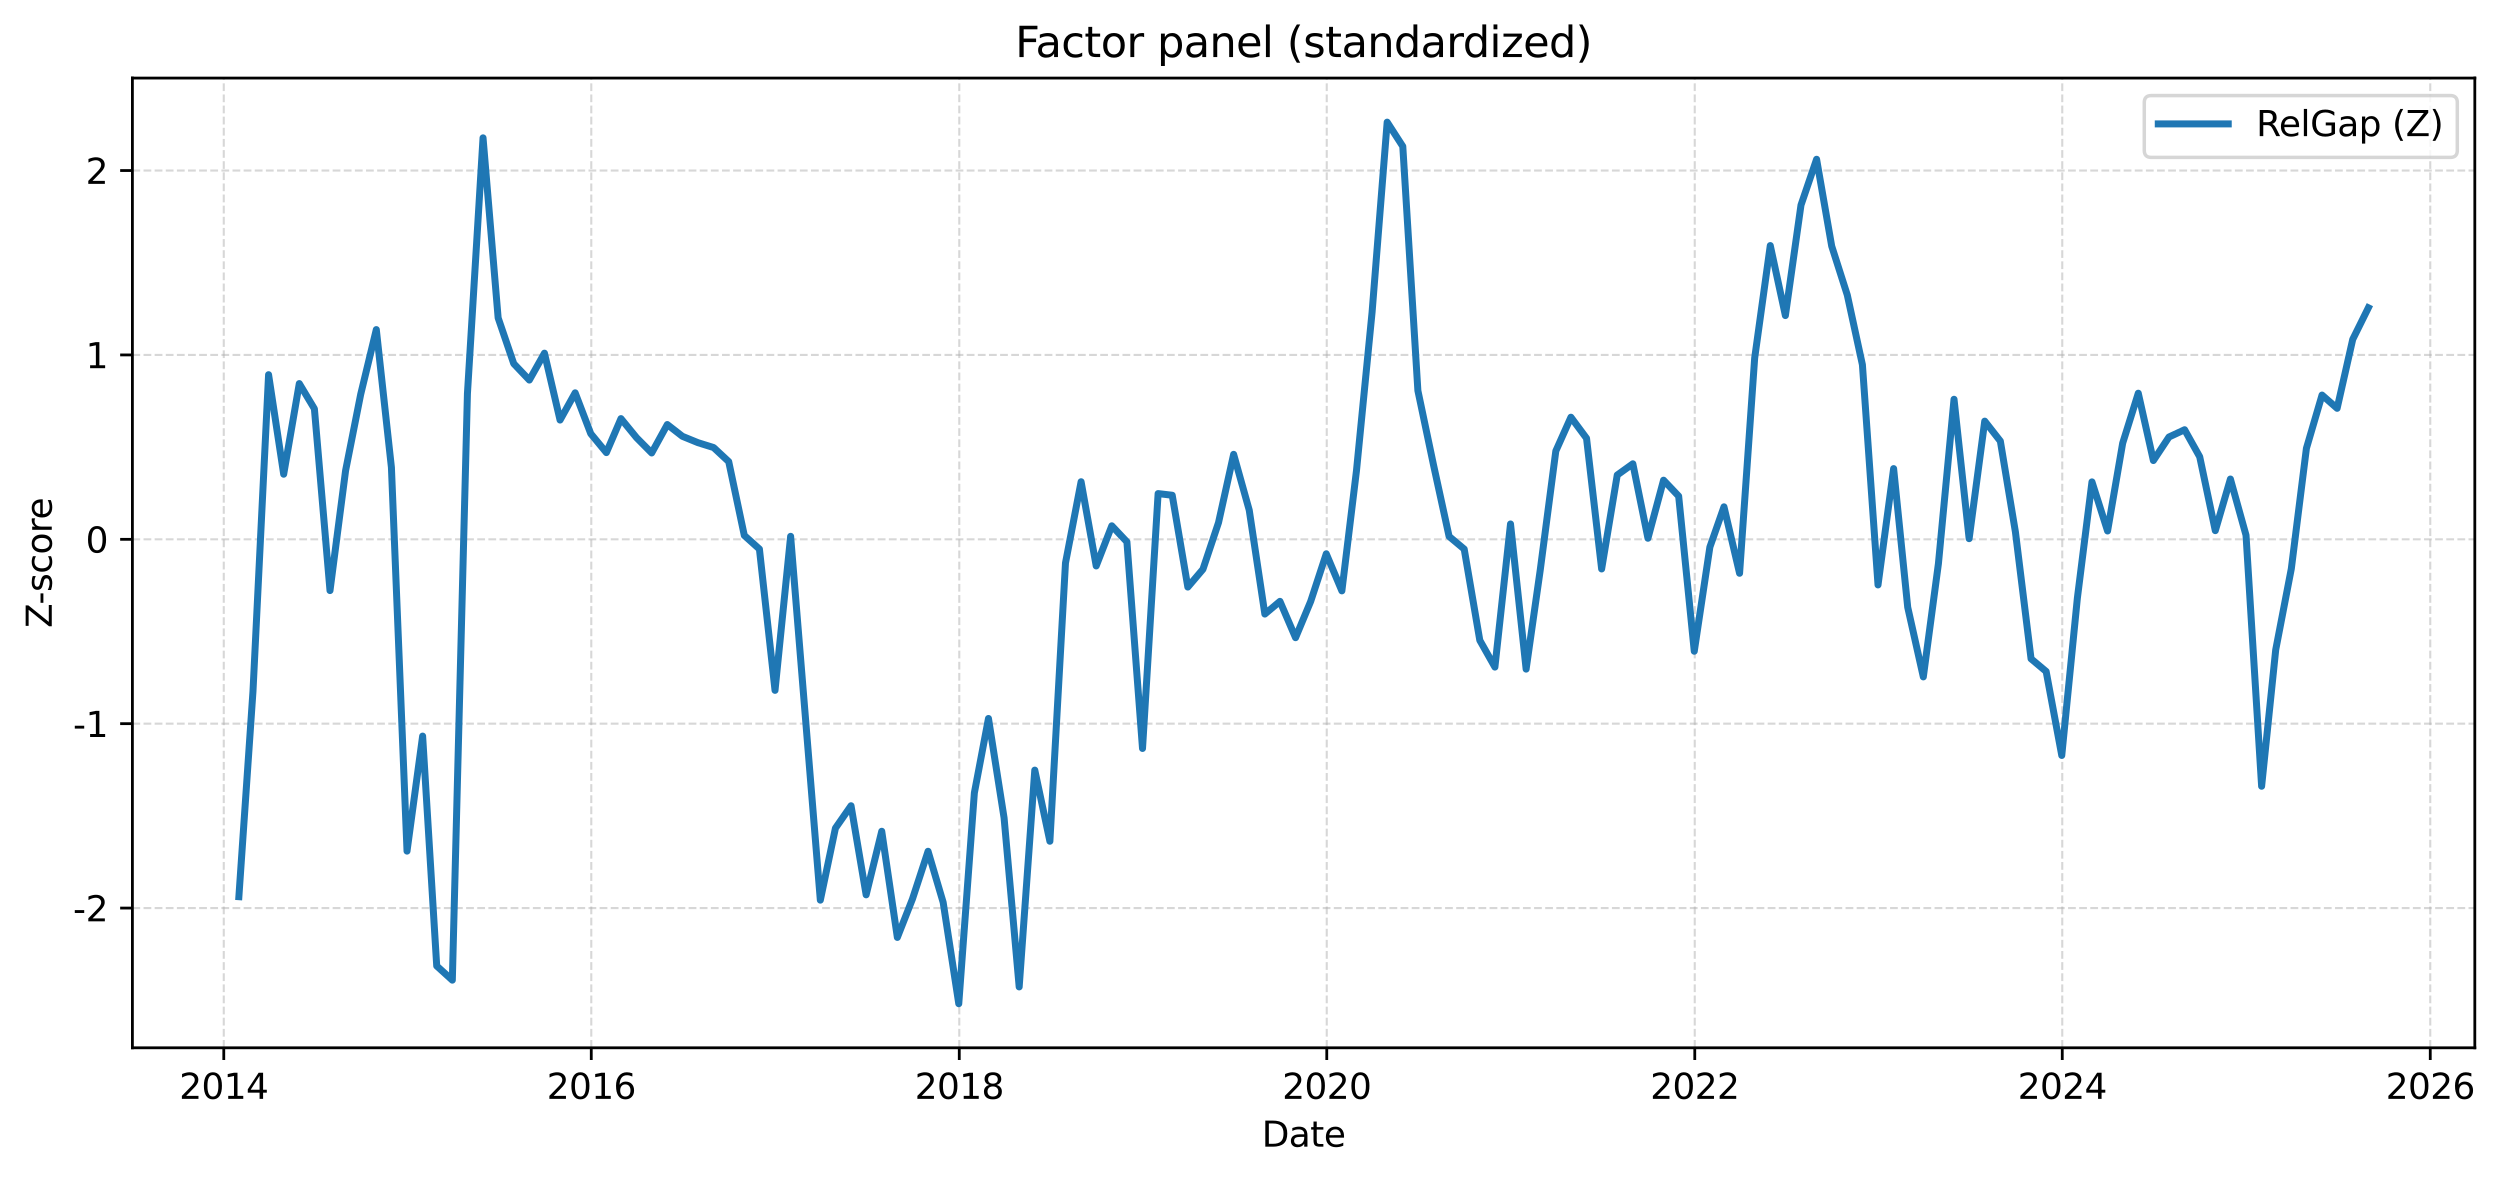 <?xml version="1.0" encoding="utf-8" standalone="no"?>
<!DOCTYPE svg PUBLIC "-//W3C//DTD SVG 1.1//EN"
  "http://www.w3.org/Graphics/SVG/1.1/DTD/svg11.dtd">
<svg xmlns:xlink="http://www.w3.org/1999/xlink" width="714.648pt" height="337.074pt" viewBox="0 0 714.648 337.074" xmlns="http://www.w3.org/2000/svg" version="1.1">
 <defs>
  <style type="text/css">*{stroke-linejoin: round; stroke-linecap: butt}</style>
 </defs>
 <g id="figure_1">
  <g id="patch_1">
   <path d="M 0 337.074 
L 714.648 337.074 
L 714.648 0 
L 0 0 
z
" style="fill: #ffffff"/>
  </g>
  <g id="axes_1">
   <g id="patch_2">
    <path d="M 37.848 299.518 
L 707.448 299.518 
L 707.448 22.318 
L 37.848 22.318 
z
" style="fill: #ffffff"/>
   </g>
   <g id="matplotlib.axis_1">
    <g id="xtick_1">
     <g id="line2d_1">
      <path d="M 63.968 299.518 
L 63.968 22.318 
" clip-path="url(#p665a086ced)" style="fill: none; stroke-dasharray: 2.22,0.96; stroke-dashoffset: 0; stroke: #b0b0b0; stroke-opacity: 0.5; stroke-width: 0.6"/>
     </g>
     <g id="line2d_2">
      <defs>
       <path id="ma257584b55" d="M 0 0 
L 0 3.5 
" style="stroke: #000000; stroke-width: 0.8"/>
      </defs>
      <g>
       <use xlink:href="#ma257584b55" x="63.968" y="299.518" style="stroke: #000000; stroke-width: 0.8"/>
      </g>
     </g>
     <g id="text_1">
      <!-- 2014 -->
      <g transform="translate(51.243 314.117) scale(0.1 -0.1)">
       <defs>
        <path id="DejaVuSans-32" d="M 1228 531 
L 3431 531 
L 3431 0 
L 469 0 
L 469 531 
Q 828 903 1448 1529 
Q 2069 2156 2228 2338 
Q 2531 2678 2651 2914 
Q 2772 3150 2772 3378 
Q 2772 3750 2511 3984 
Q 2250 4219 1831 4219 
Q 1534 4219 1204 4116 
Q 875 4013 500 3803 
L 500 4441 
Q 881 4594 1212 4672 
Q 1544 4750 1819 4750 
Q 2544 4750 2975 4387 
Q 3406 4025 3406 3419 
Q 3406 3131 3298 2873 
Q 3191 2616 2906 2266 
Q 2828 2175 2409 1742 
Q 1991 1309 1228 531 
z
" transform="scale(0.016)"/>
        <path id="DejaVuSans-30" d="M 2034 4250 
Q 1547 4250 1301 3770 
Q 1056 3291 1056 2328 
Q 1056 1369 1301 889 
Q 1547 409 2034 409 
Q 2525 409 2770 889 
Q 3016 1369 3016 2328 
Q 3016 3291 2770 3770 
Q 2525 4250 2034 4250 
z
M 2034 4750 
Q 2819 4750 3233 4129 
Q 3647 3509 3647 2328 
Q 3647 1150 3233 529 
Q 2819 -91 2034 -91 
Q 1250 -91 836 529 
Q 422 1150 422 2328 
Q 422 3509 836 4129 
Q 1250 4750 2034 4750 
z
" transform="scale(0.016)"/>
        <path id="DejaVuSans-31" d="M 794 531 
L 1825 531 
L 1825 4091 
L 703 3866 
L 703 4441 
L 1819 4666 
L 2450 4666 
L 2450 531 
L 3481 531 
L 3481 0 
L 794 0 
L 794 531 
z
" transform="scale(0.016)"/>
        <path id="DejaVuSans-34" d="M 2419 4116 
L 825 1625 
L 2419 1625 
L 2419 4116 
z
M 2253 4666 
L 3047 4666 
L 3047 1625 
L 3713 1625 
L 3713 1100 
L 3047 1100 
L 3047 0 
L 2419 0 
L 2419 1100 
L 313 1100 
L 313 1709 
L 2253 4666 
z
" transform="scale(0.016)"/>
       </defs>
       <use xlink:href="#DejaVuSans-32"/>
       <use xlink:href="#DejaVuSans-30" transform="translate(63.623 0)"/>
       <use xlink:href="#DejaVuSans-31" transform="translate(127.246 0)"/>
       <use xlink:href="#DejaVuSans-34" transform="translate(190.869 0)"/>
      </g>
     </g>
    </g>
    <g id="xtick_2">
     <g id="line2d_3">
      <path d="M 169.02 299.518 
L 169.02 22.318 
" clip-path="url(#p665a086ced)" style="fill: none; stroke-dasharray: 2.22,0.96; stroke-dashoffset: 0; stroke: #b0b0b0; stroke-opacity: 0.5; stroke-width: 0.6"/>
     </g>
     <g id="line2d_4">
      <g>
       <use xlink:href="#ma257584b55" x="169.02" y="299.518" style="stroke: #000000; stroke-width: 0.8"/>
      </g>
     </g>
     <g id="text_2">
      <!-- 2016 -->
      <g transform="translate(156.295 314.117) scale(0.1 -0.1)">
       <defs>
        <path id="DejaVuSans-36" d="M 2113 2584 
Q 1688 2584 1439 2293 
Q 1191 2003 1191 1497 
Q 1191 994 1439 701 
Q 1688 409 2113 409 
Q 2538 409 2786 701 
Q 3034 994 3034 1497 
Q 3034 2003 2786 2293 
Q 2538 2584 2113 2584 
z
M 3366 4563 
L 3366 3988 
Q 3128 4100 2886 4159 
Q 2644 4219 2406 4219 
Q 1781 4219 1451 3797 
Q 1122 3375 1075 2522 
Q 1259 2794 1537 2939 
Q 1816 3084 2150 3084 
Q 2853 3084 3261 2657 
Q 3669 2231 3669 1497 
Q 3669 778 3244 343 
Q 2819 -91 2113 -91 
Q 1303 -91 875 529 
Q 447 1150 447 2328 
Q 447 3434 972 4092 
Q 1497 4750 2381 4750 
Q 2619 4750 2861 4703 
Q 3103 4656 3366 4563 
z
" transform="scale(0.016)"/>
       </defs>
       <use xlink:href="#DejaVuSans-32"/>
       <use xlink:href="#DejaVuSans-30" transform="translate(63.623 0)"/>
       <use xlink:href="#DejaVuSans-31" transform="translate(127.246 0)"/>
       <use xlink:href="#DejaVuSans-36" transform="translate(190.869 0)"/>
      </g>
     </g>
    </g>
    <g id="xtick_3">
     <g id="line2d_5">
      <path d="M 274.216 299.518 
L 274.216 22.318 
" clip-path="url(#p665a086ced)" style="fill: none; stroke-dasharray: 2.22,0.96; stroke-dashoffset: 0; stroke: #b0b0b0; stroke-opacity: 0.5; stroke-width: 0.6"/>
     </g>
     <g id="line2d_6">
      <g>
       <use xlink:href="#ma257584b55" x="274.216" y="299.518" style="stroke: #000000; stroke-width: 0.8"/>
      </g>
     </g>
     <g id="text_3">
      <!-- 2018 -->
      <g transform="translate(261.491 314.117) scale(0.1 -0.1)">
       <defs>
        <path id="DejaVuSans-38" d="M 2034 2216 
Q 1584 2216 1326 1975 
Q 1069 1734 1069 1313 
Q 1069 891 1326 650 
Q 1584 409 2034 409 
Q 2484 409 2743 651 
Q 3003 894 3003 1313 
Q 3003 1734 2745 1975 
Q 2488 2216 2034 2216 
z
M 1403 2484 
Q 997 2584 770 2862 
Q 544 3141 544 3541 
Q 544 4100 942 4425 
Q 1341 4750 2034 4750 
Q 2731 4750 3128 4425 
Q 3525 4100 3525 3541 
Q 3525 3141 3298 2862 
Q 3072 2584 2669 2484 
Q 3125 2378 3379 2068 
Q 3634 1759 3634 1313 
Q 3634 634 3220 271 
Q 2806 -91 2034 -91 
Q 1263 -91 848 271 
Q 434 634 434 1313 
Q 434 1759 690 2068 
Q 947 2378 1403 2484 
z
M 1172 3481 
Q 1172 3119 1398 2916 
Q 1625 2713 2034 2713 
Q 2441 2713 2670 2916 
Q 2900 3119 2900 3481 
Q 2900 3844 2670 4047 
Q 2441 4250 2034 4250 
Q 1625 4250 1398 4047 
Q 1172 3844 1172 3481 
z
" transform="scale(0.016)"/>
       </defs>
       <use xlink:href="#DejaVuSans-32"/>
       <use xlink:href="#DejaVuSans-30" transform="translate(63.623 0)"/>
       <use xlink:href="#DejaVuSans-31" transform="translate(127.246 0)"/>
       <use xlink:href="#DejaVuSans-38" transform="translate(190.869 0)"/>
      </g>
     </g>
    </g>
    <g id="xtick_4">
     <g id="line2d_7">
      <path d="M 379.268 299.518 
L 379.268 22.318 
" clip-path="url(#p665a086ced)" style="fill: none; stroke-dasharray: 2.22,0.96; stroke-dashoffset: 0; stroke: #b0b0b0; stroke-opacity: 0.5; stroke-width: 0.6"/>
     </g>
     <g id="line2d_8">
      <g>
       <use xlink:href="#ma257584b55" x="379.268" y="299.518" style="stroke: #000000; stroke-width: 0.8"/>
      </g>
     </g>
     <g id="text_4">
      <!-- 2020 -->
      <g transform="translate(366.543 314.117) scale(0.1 -0.1)">
       <use xlink:href="#DejaVuSans-32"/>
       <use xlink:href="#DejaVuSans-30" transform="translate(63.623 0)"/>
       <use xlink:href="#DejaVuSans-32" transform="translate(127.246 0)"/>
       <use xlink:href="#DejaVuSans-30" transform="translate(190.869 0)"/>
      </g>
     </g>
    </g>
    <g id="xtick_5">
     <g id="line2d_9">
      <path d="M 484.464 299.518 
L 484.464 22.318 
" clip-path="url(#p665a086ced)" style="fill: none; stroke-dasharray: 2.22,0.96; stroke-dashoffset: 0; stroke: #b0b0b0; stroke-opacity: 0.5; stroke-width: 0.6"/>
     </g>
     <g id="line2d_10">
      <g>
       <use xlink:href="#ma257584b55" x="484.464" y="299.518" style="stroke: #000000; stroke-width: 0.8"/>
      </g>
     </g>
     <g id="text_5">
      <!-- 2022 -->
      <g transform="translate(471.739 314.117) scale(0.1 -0.1)">
       <use xlink:href="#DejaVuSans-32"/>
       <use xlink:href="#DejaVuSans-30" transform="translate(63.623 0)"/>
       <use xlink:href="#DejaVuSans-32" transform="translate(127.246 0)"/>
       <use xlink:href="#DejaVuSans-32" transform="translate(190.869 0)"/>
      </g>
     </g>
    </g>
    <g id="xtick_6">
     <g id="line2d_11">
      <path d="M 589.517 299.518 
L 589.517 22.318 
" clip-path="url(#p665a086ced)" style="fill: none; stroke-dasharray: 2.22,0.96; stroke-dashoffset: 0; stroke: #b0b0b0; stroke-opacity: 0.5; stroke-width: 0.6"/>
     </g>
     <g id="line2d_12">
      <g>
       <use xlink:href="#ma257584b55" x="589.517" y="299.518" style="stroke: #000000; stroke-width: 0.8"/>
      </g>
     </g>
     <g id="text_6">
      <!-- 2024 -->
      <g transform="translate(576.792 314.117) scale(0.1 -0.1)">
       <use xlink:href="#DejaVuSans-32"/>
       <use xlink:href="#DejaVuSans-30" transform="translate(63.623 0)"/>
       <use xlink:href="#DejaVuSans-32" transform="translate(127.246 0)"/>
       <use xlink:href="#DejaVuSans-34" transform="translate(190.869 0)"/>
      </g>
     </g>
    </g>
    <g id="xtick_7">
     <g id="line2d_13">
      <path d="M 694.713 299.518 
L 694.713 22.318 
" clip-path="url(#p665a086ced)" style="fill: none; stroke-dasharray: 2.22,0.96; stroke-dashoffset: 0; stroke: #b0b0b0; stroke-opacity: 0.5; stroke-width: 0.6"/>
     </g>
     <g id="line2d_14">
      <g>
       <use xlink:href="#ma257584b55" x="694.713" y="299.518" style="stroke: #000000; stroke-width: 0.8"/>
      </g>
     </g>
     <g id="text_7">
      <!-- 2026 -->
      <g transform="translate(681.988 314.117) scale(0.1 -0.1)">
       <use xlink:href="#DejaVuSans-32"/>
       <use xlink:href="#DejaVuSans-30" transform="translate(63.623 0)"/>
       <use xlink:href="#DejaVuSans-32" transform="translate(127.246 0)"/>
       <use xlink:href="#DejaVuSans-36" transform="translate(190.869 0)"/>
      </g>
     </g>
    </g>
    <g id="text_8">
     <!-- Date -->
     <g transform="translate(360.698 327.795) scale(0.1 -0.1)">
      <defs>
       <path id="DejaVuSans-44" d="M 1259 4147 
L 1259 519 
L 2022 519 
Q 2988 519 3436 956 
Q 3884 1394 3884 2338 
Q 3884 3275 3436 3711 
Q 2988 4147 2022 4147 
L 1259 4147 
z
M 628 4666 
L 1925 4666 
Q 3281 4666 3915 4102 
Q 4550 3538 4550 2338 
Q 4550 1131 3912 565 
Q 3275 0 1925 0 
L 628 0 
L 628 4666 
z
" transform="scale(0.016)"/>
       <path id="DejaVuSans-61" d="M 2194 1759 
Q 1497 1759 1228 1600 
Q 959 1441 959 1056 
Q 959 750 1161 570 
Q 1363 391 1709 391 
Q 2188 391 2477 730 
Q 2766 1069 2766 1631 
L 2766 1759 
L 2194 1759 
z
M 3341 1997 
L 3341 0 
L 2766 0 
L 2766 531 
Q 2569 213 2275 61 
Q 1981 -91 1556 -91 
Q 1019 -91 701 211 
Q 384 513 384 1019 
Q 384 1609 779 1909 
Q 1175 2209 1959 2209 
L 2766 2209 
L 2766 2266 
Q 2766 2663 2505 2880 
Q 2244 3097 1772 3097 
Q 1472 3097 1187 3025 
Q 903 2953 641 2809 
L 641 3341 
Q 956 3463 1253 3523 
Q 1550 3584 1831 3584 
Q 2591 3584 2966 3190 
Q 3341 2797 3341 1997 
z
" transform="scale(0.016)"/>
       <path id="DejaVuSans-74" d="M 1172 4494 
L 1172 3500 
L 2356 3500 
L 2356 3053 
L 1172 3053 
L 1172 1153 
Q 1172 725 1289 603 
Q 1406 481 1766 481 
L 2356 481 
L 2356 0 
L 1766 0 
Q 1100 0 847 248 
Q 594 497 594 1153 
L 594 3053 
L 172 3053 
L 172 3500 
L 594 3500 
L 594 4494 
L 1172 4494 
z
" transform="scale(0.016)"/>
       <path id="DejaVuSans-65" d="M 3597 1894 
L 3597 1613 
L 953 1613 
Q 991 1019 1311 708 
Q 1631 397 2203 397 
Q 2534 397 2845 478 
Q 3156 559 3463 722 
L 3463 178 
Q 3153 47 2828 -22 
Q 2503 -91 2169 -91 
Q 1331 -91 842 396 
Q 353 884 353 1716 
Q 353 2575 817 3079 
Q 1281 3584 2069 3584 
Q 2775 3584 3186 3129 
Q 3597 2675 3597 1894 
z
M 3022 2063 
Q 3016 2534 2758 2815 
Q 2500 3097 2075 3097 
Q 1594 3097 1305 2825 
Q 1016 2553 972 2059 
L 3022 2063 
z
" transform="scale(0.016)"/>
      </defs>
      <use xlink:href="#DejaVuSans-44"/>
      <use xlink:href="#DejaVuSans-61" transform="translate(77.002 0)"/>
      <use xlink:href="#DejaVuSans-74" transform="translate(138.281 0)"/>
      <use xlink:href="#DejaVuSans-65" transform="translate(177.49 0)"/>
     </g>
    </g>
   </g>
   <g id="matplotlib.axis_2">
    <g id="ytick_1">
     <g id="line2d_15">
      <path d="M 37.848 259.579 
L 707.448 259.579 
" clip-path="url(#p665a086ced)" style="fill: none; stroke-dasharray: 2.22,0.96; stroke-dashoffset: 0; stroke: #b0b0b0; stroke-opacity: 0.5; stroke-width: 0.6"/>
     </g>
     <g id="line2d_16">
      <defs>
       <path id="m552fab4388" d="M 0 0 
L -3.5 0 
" style="stroke: #000000; stroke-width: 0.8"/>
      </defs>
      <g>
       <use xlink:href="#m552fab4388" x="37.848" y="259.579" style="stroke: #000000; stroke-width: 0.8"/>
      </g>
     </g>
     <g id="text_9">
      <!-- -2 -->
      <g transform="translate(20.878 263.378) scale(0.1 -0.1)">
       <defs>
        <path id="DejaVuSans-2d" d="M 313 2009 
L 1997 2009 
L 1997 1497 
L 313 1497 
L 313 2009 
z
" transform="scale(0.016)"/>
       </defs>
       <use xlink:href="#DejaVuSans-2d"/>
       <use xlink:href="#DejaVuSans-32" transform="translate(36.084 0)"/>
      </g>
     </g>
    </g>
    <g id="ytick_2">
     <g id="line2d_17">
      <path d="M 37.848 206.872 
L 707.448 206.872 
" clip-path="url(#p665a086ced)" style="fill: none; stroke-dasharray: 2.22,0.96; stroke-dashoffset: 0; stroke: #b0b0b0; stroke-opacity: 0.5; stroke-width: 0.6"/>
     </g>
     <g id="line2d_18">
      <g>
       <use xlink:href="#m552fab4388" x="37.848" y="206.872" style="stroke: #000000; stroke-width: 0.8"/>
      </g>
     </g>
     <g id="text_10">
      <!-- -1 -->
      <g transform="translate(20.878 210.672) scale(0.1 -0.1)">
       <use xlink:href="#DejaVuSans-2d"/>
       <use xlink:href="#DejaVuSans-31" transform="translate(36.084 0)"/>
      </g>
     </g>
    </g>
    <g id="ytick_3">
     <g id="line2d_19">
      <path d="M 37.848 154.166 
L 707.448 154.166 
" clip-path="url(#p665a086ced)" style="fill: none; stroke-dasharray: 2.22,0.96; stroke-dashoffset: 0; stroke: #b0b0b0; stroke-opacity: 0.5; stroke-width: 0.6"/>
     </g>
     <g id="line2d_20">
      <g>
       <use xlink:href="#m552fab4388" x="37.848" y="154.166" style="stroke: #000000; stroke-width: 0.8"/>
      </g>
     </g>
     <g id="text_11">
      <!-- 0 -->
      <g transform="translate(24.486 157.965) scale(0.1 -0.1)">
       <use xlink:href="#DejaVuSans-30"/>
      </g>
     </g>
    </g>
    <g id="ytick_4">
     <g id="line2d_21">
      <path d="M 37.848 101.459 
L 707.448 101.459 
" clip-path="url(#p665a086ced)" style="fill: none; stroke-dasharray: 2.22,0.96; stroke-dashoffset: 0; stroke: #b0b0b0; stroke-opacity: 0.5; stroke-width: 0.6"/>
     </g>
     <g id="line2d_22">
      <g>
       <use xlink:href="#m552fab4388" x="37.848" y="101.459" style="stroke: #000000; stroke-width: 0.8"/>
      </g>
     </g>
     <g id="text_12">
      <!-- 1 -->
      <g transform="translate(24.486 105.258) scale(0.1 -0.1)">
       <use xlink:href="#DejaVuSans-31"/>
      </g>
     </g>
    </g>
    <g id="ytick_5">
     <g id="line2d_23">
      <path d="M 37.848 48.752 
L 707.448 48.752 
" clip-path="url(#p665a086ced)" style="fill: none; stroke-dasharray: 2.22,0.96; stroke-dashoffset: 0; stroke: #b0b0b0; stroke-opacity: 0.5; stroke-width: 0.6"/>
     </g>
     <g id="line2d_24">
      <g>
       <use xlink:href="#m552fab4388" x="37.848" y="48.752" style="stroke: #000000; stroke-width: 0.8"/>
      </g>
     </g>
     <g id="text_13">
      <!-- 2 -->
      <g transform="translate(24.486 52.552) scale(0.1 -0.1)">
       <use xlink:href="#DejaVuSans-32"/>
      </g>
     </g>
    </g>
    <g id="text_14">
     <!-- Z-score -->
     <g transform="translate(14.798 179.492) rotate(-90) scale(0.1 -0.1)">
      <defs>
       <path id="DejaVuSans-5a" d="M 359 4666 
L 4025 4666 
L 4025 4184 
L 1075 531 
L 4097 531 
L 4097 0 
L 288 0 
L 288 481 
L 3238 4134 
L 359 4134 
L 359 4666 
z
" transform="scale(0.016)"/>
       <path id="DejaVuSans-73" d="M 2834 3397 
L 2834 2853 
Q 2591 2978 2328 3040 
Q 2066 3103 1784 3103 
Q 1356 3103 1142 2972 
Q 928 2841 928 2578 
Q 928 2378 1081 2264 
Q 1234 2150 1697 2047 
L 1894 2003 
Q 2506 1872 2764 1633 
Q 3022 1394 3022 966 
Q 3022 478 2636 193 
Q 2250 -91 1575 -91 
Q 1294 -91 989 -36 
Q 684 19 347 128 
L 347 722 
Q 666 556 975 473 
Q 1284 391 1588 391 
Q 1994 391 2212 530 
Q 2431 669 2431 922 
Q 2431 1156 2273 1281 
Q 2116 1406 1581 1522 
L 1381 1569 
Q 847 1681 609 1914 
Q 372 2147 372 2553 
Q 372 3047 722 3315 
Q 1072 3584 1716 3584 
Q 2034 3584 2315 3537 
Q 2597 3491 2834 3397 
z
" transform="scale(0.016)"/>
       <path id="DejaVuSans-63" d="M 3122 3366 
L 3122 2828 
Q 2878 2963 2633 3030 
Q 2388 3097 2138 3097 
Q 1578 3097 1268 2742 
Q 959 2388 959 1747 
Q 959 1106 1268 751 
Q 1578 397 2138 397 
Q 2388 397 2633 464 
Q 2878 531 3122 666 
L 3122 134 
Q 2881 22 2623 -34 
Q 2366 -91 2075 -91 
Q 1284 -91 818 406 
Q 353 903 353 1747 
Q 353 2603 823 3093 
Q 1294 3584 2113 3584 
Q 2378 3584 2631 3529 
Q 2884 3475 3122 3366 
z
" transform="scale(0.016)"/>
       <path id="DejaVuSans-6f" d="M 1959 3097 
Q 1497 3097 1228 2736 
Q 959 2375 959 1747 
Q 959 1119 1226 758 
Q 1494 397 1959 397 
Q 2419 397 2687 759 
Q 2956 1122 2956 1747 
Q 2956 2369 2687 2733 
Q 2419 3097 1959 3097 
z
M 1959 3584 
Q 2709 3584 3137 3096 
Q 3566 2609 3566 1747 
Q 3566 888 3137 398 
Q 2709 -91 1959 -91 
Q 1206 -91 779 398 
Q 353 888 353 1747 
Q 353 2609 779 3096 
Q 1206 3584 1959 3584 
z
" transform="scale(0.016)"/>
       <path id="DejaVuSans-72" d="M 2631 2963 
Q 2534 3019 2420 3045 
Q 2306 3072 2169 3072 
Q 1681 3072 1420 2755 
Q 1159 2438 1159 1844 
L 1159 0 
L 581 0 
L 581 3500 
L 1159 3500 
L 1159 2956 
Q 1341 3275 1631 3429 
Q 1922 3584 2338 3584 
Q 2397 3584 2469 3576 
Q 2541 3569 2628 3553 
L 2631 2963 
z
" transform="scale(0.016)"/>
      </defs>
      <use xlink:href="#DejaVuSans-5a"/>
      <use xlink:href="#DejaVuSans-2d" transform="translate(66.756 0)"/>
      <use xlink:href="#DejaVuSans-73" transform="translate(102.84 0)"/>
      <use xlink:href="#DejaVuSans-63" transform="translate(154.939 0)"/>
      <use xlink:href="#DejaVuSans-6f" transform="translate(209.92 0)"/>
      <use xlink:href="#DejaVuSans-72" transform="translate(271.102 0)"/>
      <use xlink:href="#DejaVuSans-65" transform="translate(309.965 0)"/>
     </g>
    </g>
   </g>
   <g id="line2d_25">
    <path d="M 68.285 256.329 
L 72.314 197.647 
L 76.775 107.111 
L 81.093 135.558 
L 85.554 109.651 
L 89.871 116.853 
L 94.332 168.819 
L 98.793 134.502 
L 103.11 112.705 
L 107.571 94.219 
L 111.889 133.614 
L 116.35 243.297 
L 120.811 210.423 
L 124.84 276.131 
L 129.301 280.183 
L 133.619 112.526 
L 138.08 39.406 
L 142.397 90.865 
L 146.858 103.953 
L 151.319 108.641 
L 155.636 100.959 
L 160.098 120.074 
L 164.415 112.293 
L 168.876 123.972 
L 173.337 129.379 
L 177.51 119.668 
L 181.971 125.127 
L 186.289 129.483 
L 190.75 121.36 
L 195.067 124.72 
L 199.528 126.544 
L 203.989 127.935 
L 208.306 131.951 
L 212.768 153.065 
L 217.085 156.95 
L 221.546 197.342 
L 226.007 153.315 
L 234.498 257.313 
L 238.815 236.736 
L 243.276 230.332 
L 247.593 255.791 
L 252.054 237.629 
L 256.515 267.969 
L 260.833 256.985 
L 265.294 243.35 
L 269.611 257.956 
L 274.072 286.918 
L 278.533 226.645 
L 282.563 205.386 
L 287.024 233.797 
L 291.341 282.115 
L 295.802 220.149 
L 300.119 240.476 
L 304.58 160.926 
L 309.041 137.712 
L 313.359 161.779 
L 317.82 150.309 
L 322.137 154.889 
L 326.598 213.955 
L 331.059 141.097 
L 335.089 141.57 
L 339.55 167.815 
L 343.867 162.737 
L 348.328 149.378 
L 352.645 129.877 
L 357.106 145.835 
L 361.568 175.533 
L 365.885 171.904 
L 370.346 182.288 
L 374.663 171.93 
L 379.124 158.312 
L 383.585 168.904 
L 387.759 134.562 
L 392.22 89.275 
L 396.537 34.918 
L 400.998 41.842 
L 405.315 111.663 
L 409.776 132.881 
L 414.238 153.342 
L 418.555 156.96 
L 423.016 183.041 
L 427.333 190.692 
L 431.794 149.784 
L 436.255 191.27 
L 440.285 162.995 
L 444.746 128.922 
L 449.063 119.269 
L 453.524 125.289 
L 457.841 162.639 
L 462.303 135.787 
L 466.764 132.584 
L 471.081 153.861 
L 475.542 137.27 
L 479.859 141.822 
L 484.32 186.16 
L 488.782 156.394 
L 492.811 144.885 
L 497.272 163.877 
L 501.589 102.349 
L 506.05 70.197 
L 510.368 90.207 
L 514.829 58.626 
L 519.29 45.53 
L 523.607 70.35 
L 528.068 84.347 
L 532.385 104.257 
L 536.847 167.206 
L 541.308 133.956 
L 545.337 173.587 
L 549.798 193.496 
L 554.115 161.122 
L 558.576 114.141 
L 562.894 153.98 
L 567.355 120.389 
L 571.816 126.089 
L 576.133 152.116 
L 580.594 188.319 
L 584.911 191.942 
L 589.373 215.951 
L 593.834 170.978 
L 598.007 137.754 
L 602.468 151.785 
L 606.785 126.684 
L 611.247 112.405 
L 615.564 131.648 
L 620.025 124.921 
L 624.486 122.842 
L 628.803 130.561 
L 633.264 151.688 
L 637.582 136.938 
L 642.043 152.995 
L 646.504 224.756 
L 650.533 185.754 
L 654.994 162.571 
L 659.311 128.154 
L 663.773 112.934 
L 668.09 116.72 
L 672.551 97.007 
L 677.012 87.988 
L 677.012 87.988 
" clip-path="url(#p665a086ced)" style="fill: none; stroke: #1f77b4; stroke-width: 2; stroke-linecap: square"/>
   </g>
   <g id="patch_3">
    <path d="M 37.848 299.518 
L 37.848 22.318 
" style="fill: none; stroke: #000000; stroke-width: 0.8; stroke-linejoin: miter; stroke-linecap: square"/>
   </g>
   <g id="patch_4">
    <path d="M 707.448 299.518 
L 707.448 22.318 
" style="fill: none; stroke: #000000; stroke-width: 0.8; stroke-linejoin: miter; stroke-linecap: square"/>
   </g>
   <g id="patch_5">
    <path d="M 37.848 299.518 
L 707.448 299.518 
" style="fill: none; stroke: #000000; stroke-width: 0.8; stroke-linejoin: miter; stroke-linecap: square"/>
   </g>
   <g id="patch_6">
    <path d="M 37.848 22.318 
L 707.448 22.318 
" style="fill: none; stroke: #000000; stroke-width: 0.8; stroke-linejoin: miter; stroke-linecap: square"/>
   </g>
   <g id="text_15">
    <!-- Factor panel (standardized) -->
    <g transform="translate(290.206 16.318) scale(0.12 -0.12)">
     <defs>
      <path id="DejaVuSans-46" d="M 628 4666 
L 3309 4666 
L 3309 4134 
L 1259 4134 
L 1259 2759 
L 3109 2759 
L 3109 2228 
L 1259 2228 
L 1259 0 
L 628 0 
L 628 4666 
z
" transform="scale(0.016)"/>
      <path id="DejaVuSans-20" transform="scale(0.016)"/>
      <path id="DejaVuSans-70" d="M 1159 525 
L 1159 -1331 
L 581 -1331 
L 581 3500 
L 1159 3500 
L 1159 2969 
Q 1341 3281 1617 3432 
Q 1894 3584 2278 3584 
Q 2916 3584 3314 3078 
Q 3713 2572 3713 1747 
Q 3713 922 3314 415 
Q 2916 -91 2278 -91 
Q 1894 -91 1617 61 
Q 1341 213 1159 525 
z
M 3116 1747 
Q 3116 2381 2855 2742 
Q 2594 3103 2138 3103 
Q 1681 3103 1420 2742 
Q 1159 2381 1159 1747 
Q 1159 1113 1420 752 
Q 1681 391 2138 391 
Q 2594 391 2855 752 
Q 3116 1113 3116 1747 
z
" transform="scale(0.016)"/>
      <path id="DejaVuSans-6e" d="M 3513 2113 
L 3513 0 
L 2938 0 
L 2938 2094 
Q 2938 2591 2744 2837 
Q 2550 3084 2163 3084 
Q 1697 3084 1428 2787 
Q 1159 2491 1159 1978 
L 1159 0 
L 581 0 
L 581 3500 
L 1159 3500 
L 1159 2956 
Q 1366 3272 1645 3428 
Q 1925 3584 2291 3584 
Q 2894 3584 3203 3211 
Q 3513 2838 3513 2113 
z
" transform="scale(0.016)"/>
      <path id="DejaVuSans-6c" d="M 603 4863 
L 1178 4863 
L 1178 0 
L 603 0 
L 603 4863 
z
" transform="scale(0.016)"/>
      <path id="DejaVuSans-28" d="M 1984 4856 
Q 1566 4138 1362 3434 
Q 1159 2731 1159 2009 
Q 1159 1288 1364 580 
Q 1569 -128 1984 -844 
L 1484 -844 
Q 1016 -109 783 600 
Q 550 1309 550 2009 
Q 550 2706 781 3412 
Q 1013 4119 1484 4856 
L 1984 4856 
z
" transform="scale(0.016)"/>
      <path id="DejaVuSans-64" d="M 2906 2969 
L 2906 4863 
L 3481 4863 
L 3481 0 
L 2906 0 
L 2906 525 
Q 2725 213 2448 61 
Q 2172 -91 1784 -91 
Q 1150 -91 751 415 
Q 353 922 353 1747 
Q 353 2572 751 3078 
Q 1150 3584 1784 3584 
Q 2172 3584 2448 3432 
Q 2725 3281 2906 2969 
z
M 947 1747 
Q 947 1113 1208 752 
Q 1469 391 1925 391 
Q 2381 391 2643 752 
Q 2906 1113 2906 1747 
Q 2906 2381 2643 2742 
Q 2381 3103 1925 3103 
Q 1469 3103 1208 2742 
Q 947 2381 947 1747 
z
" transform="scale(0.016)"/>
      <path id="DejaVuSans-69" d="M 603 3500 
L 1178 3500 
L 1178 0 
L 603 0 
L 603 3500 
z
M 603 4863 
L 1178 4863 
L 1178 4134 
L 603 4134 
L 603 4863 
z
" transform="scale(0.016)"/>
      <path id="DejaVuSans-7a" d="M 353 3500 
L 3084 3500 
L 3084 2975 
L 922 459 
L 3084 459 
L 3084 0 
L 275 0 
L 275 525 
L 2438 3041 
L 353 3041 
L 353 3500 
z
" transform="scale(0.016)"/>
      <path id="DejaVuSans-29" d="M 513 4856 
L 1013 4856 
Q 1481 4119 1714 3412 
Q 1947 2706 1947 2009 
Q 1947 1309 1714 600 
Q 1481 -109 1013 -844 
L 513 -844 
Q 928 -128 1133 580 
Q 1338 1288 1338 2009 
Q 1338 2731 1133 3434 
Q 928 4138 513 4856 
z
" transform="scale(0.016)"/>
     </defs>
     <use xlink:href="#DejaVuSans-46"/>
     <use xlink:href="#DejaVuSans-61" transform="translate(48.395 0)"/>
     <use xlink:href="#DejaVuSans-63" transform="translate(109.674 0)"/>
     <use xlink:href="#DejaVuSans-74" transform="translate(164.654 0)"/>
     <use xlink:href="#DejaVuSans-6f" transform="translate(203.863 0)"/>
     <use xlink:href="#DejaVuSans-72" transform="translate(265.045 0)"/>
     <use xlink:href="#DejaVuSans-20" transform="translate(306.158 0)"/>
     <use xlink:href="#DejaVuSans-70" transform="translate(337.945 0)"/>
     <use xlink:href="#DejaVuSans-61" transform="translate(401.422 0)"/>
     <use xlink:href="#DejaVuSans-6e" transform="translate(462.701 0)"/>
     <use xlink:href="#DejaVuSans-65" transform="translate(526.08 0)"/>
     <use xlink:href="#DejaVuSans-6c" transform="translate(587.604 0)"/>
     <use xlink:href="#DejaVuSans-20" transform="translate(615.387 0)"/>
     <use xlink:href="#DejaVuSans-28" transform="translate(647.174 0)"/>
     <use xlink:href="#DejaVuSans-73" transform="translate(686.188 0)"/>
     <use xlink:href="#DejaVuSans-74" transform="translate(738.287 0)"/>
     <use xlink:href="#DejaVuSans-61" transform="translate(777.496 0)"/>
     <use xlink:href="#DejaVuSans-6e" transform="translate(838.775 0)"/>
     <use xlink:href="#DejaVuSans-64" transform="translate(902.154 0)"/>
     <use xlink:href="#DejaVuSans-61" transform="translate(965.631 0)"/>
     <use xlink:href="#DejaVuSans-72" transform="translate(1026.91 0)"/>
     <use xlink:href="#DejaVuSans-64" transform="translate(1066.273 0)"/>
     <use xlink:href="#DejaVuSans-69" transform="translate(1129.75 0)"/>
     <use xlink:href="#DejaVuSans-7a" transform="translate(1157.533 0)"/>
     <use xlink:href="#DejaVuSans-65" transform="translate(1210.023 0)"/>
     <use xlink:href="#DejaVuSans-64" transform="translate(1271.547 0)"/>
     <use xlink:href="#DejaVuSans-29" transform="translate(1335.023 0)"/>
    </g>
   </g>
   <g id="legend_1">
    <g id="patch_7">
     <path d="M 614.962 44.996 
L 700.448 44.996 
Q 702.448 44.996 702.448 42.996 
L 702.448 29.318 
Q 702.448 27.318 700.448 27.318 
L 614.962 27.318 
Q 612.962 27.318 612.962 29.318 
L 612.962 42.996 
Q 612.962 44.996 614.962 44.996 
z
" style="fill: #ffffff; opacity: 0.8; stroke: #cccccc; stroke-linejoin: miter"/>
    </g>
    <g id="line2d_26">
     <path d="M 616.962 35.417 
L 626.962 35.417 
L 636.962 35.417 
" style="fill: none; stroke: #1f77b4; stroke-width: 2; stroke-linecap: square"/>
    </g>
    <g id="text_16">
     <!-- RelGap (Z) -->
     <g transform="translate(644.962 38.917) scale(0.1 -0.1)">
      <defs>
       <path id="DejaVuSans-52" d="M 2841 2188 
Q 3044 2119 3236 1894 
Q 3428 1669 3622 1275 
L 4263 0 
L 3584 0 
L 2988 1197 
Q 2756 1666 2539 1819 
Q 2322 1972 1947 1972 
L 1259 1972 
L 1259 0 
L 628 0 
L 628 4666 
L 2053 4666 
Q 2853 4666 3247 4331 
Q 3641 3997 3641 3322 
Q 3641 2881 3436 2590 
Q 3231 2300 2841 2188 
z
M 1259 4147 
L 1259 2491 
L 2053 2491 
Q 2509 2491 2742 2702 
Q 2975 2913 2975 3322 
Q 2975 3731 2742 3939 
Q 2509 4147 2053 4147 
L 1259 4147 
z
" transform="scale(0.016)"/>
       <path id="DejaVuSans-47" d="M 3809 666 
L 3809 1919 
L 2778 1919 
L 2778 2438 
L 4434 2438 
L 4434 434 
Q 4069 175 3628 42 
Q 3188 -91 2688 -91 
Q 1594 -91 976 548 
Q 359 1188 359 2328 
Q 359 3472 976 4111 
Q 1594 4750 2688 4750 
Q 3144 4750 3555 4637 
Q 3966 4525 4313 4306 
L 4313 3634 
Q 3963 3931 3569 4081 
Q 3175 4231 2741 4231 
Q 1884 4231 1454 3753 
Q 1025 3275 1025 2328 
Q 1025 1384 1454 906 
Q 1884 428 2741 428 
Q 3075 428 3337 486 
Q 3600 544 3809 666 
z
" transform="scale(0.016)"/>
      </defs>
      <use xlink:href="#DejaVuSans-52"/>
      <use xlink:href="#DejaVuSans-65" transform="translate(64.982 0)"/>
      <use xlink:href="#DejaVuSans-6c" transform="translate(126.506 0)"/>
      <use xlink:href="#DejaVuSans-47" transform="translate(154.289 0)"/>
      <use xlink:href="#DejaVuSans-61" transform="translate(231.779 0)"/>
      <use xlink:href="#DejaVuSans-70" transform="translate(293.059 0)"/>
      <use xlink:href="#DejaVuSans-20" transform="translate(356.535 0)"/>
      <use xlink:href="#DejaVuSans-28" transform="translate(388.322 0)"/>
      <use xlink:href="#DejaVuSans-5a" transform="translate(427.336 0)"/>
      <use xlink:href="#DejaVuSans-29" transform="translate(495.842 0)"/>
     </g>
    </g>
   </g>
  </g>
 </g>
 <defs>
  <clipPath id="p665a086ced">
   <rect x="37.848" y="22.318" width="669.6" height="277.2"/>
  </clipPath>
 </defs>
</svg>
